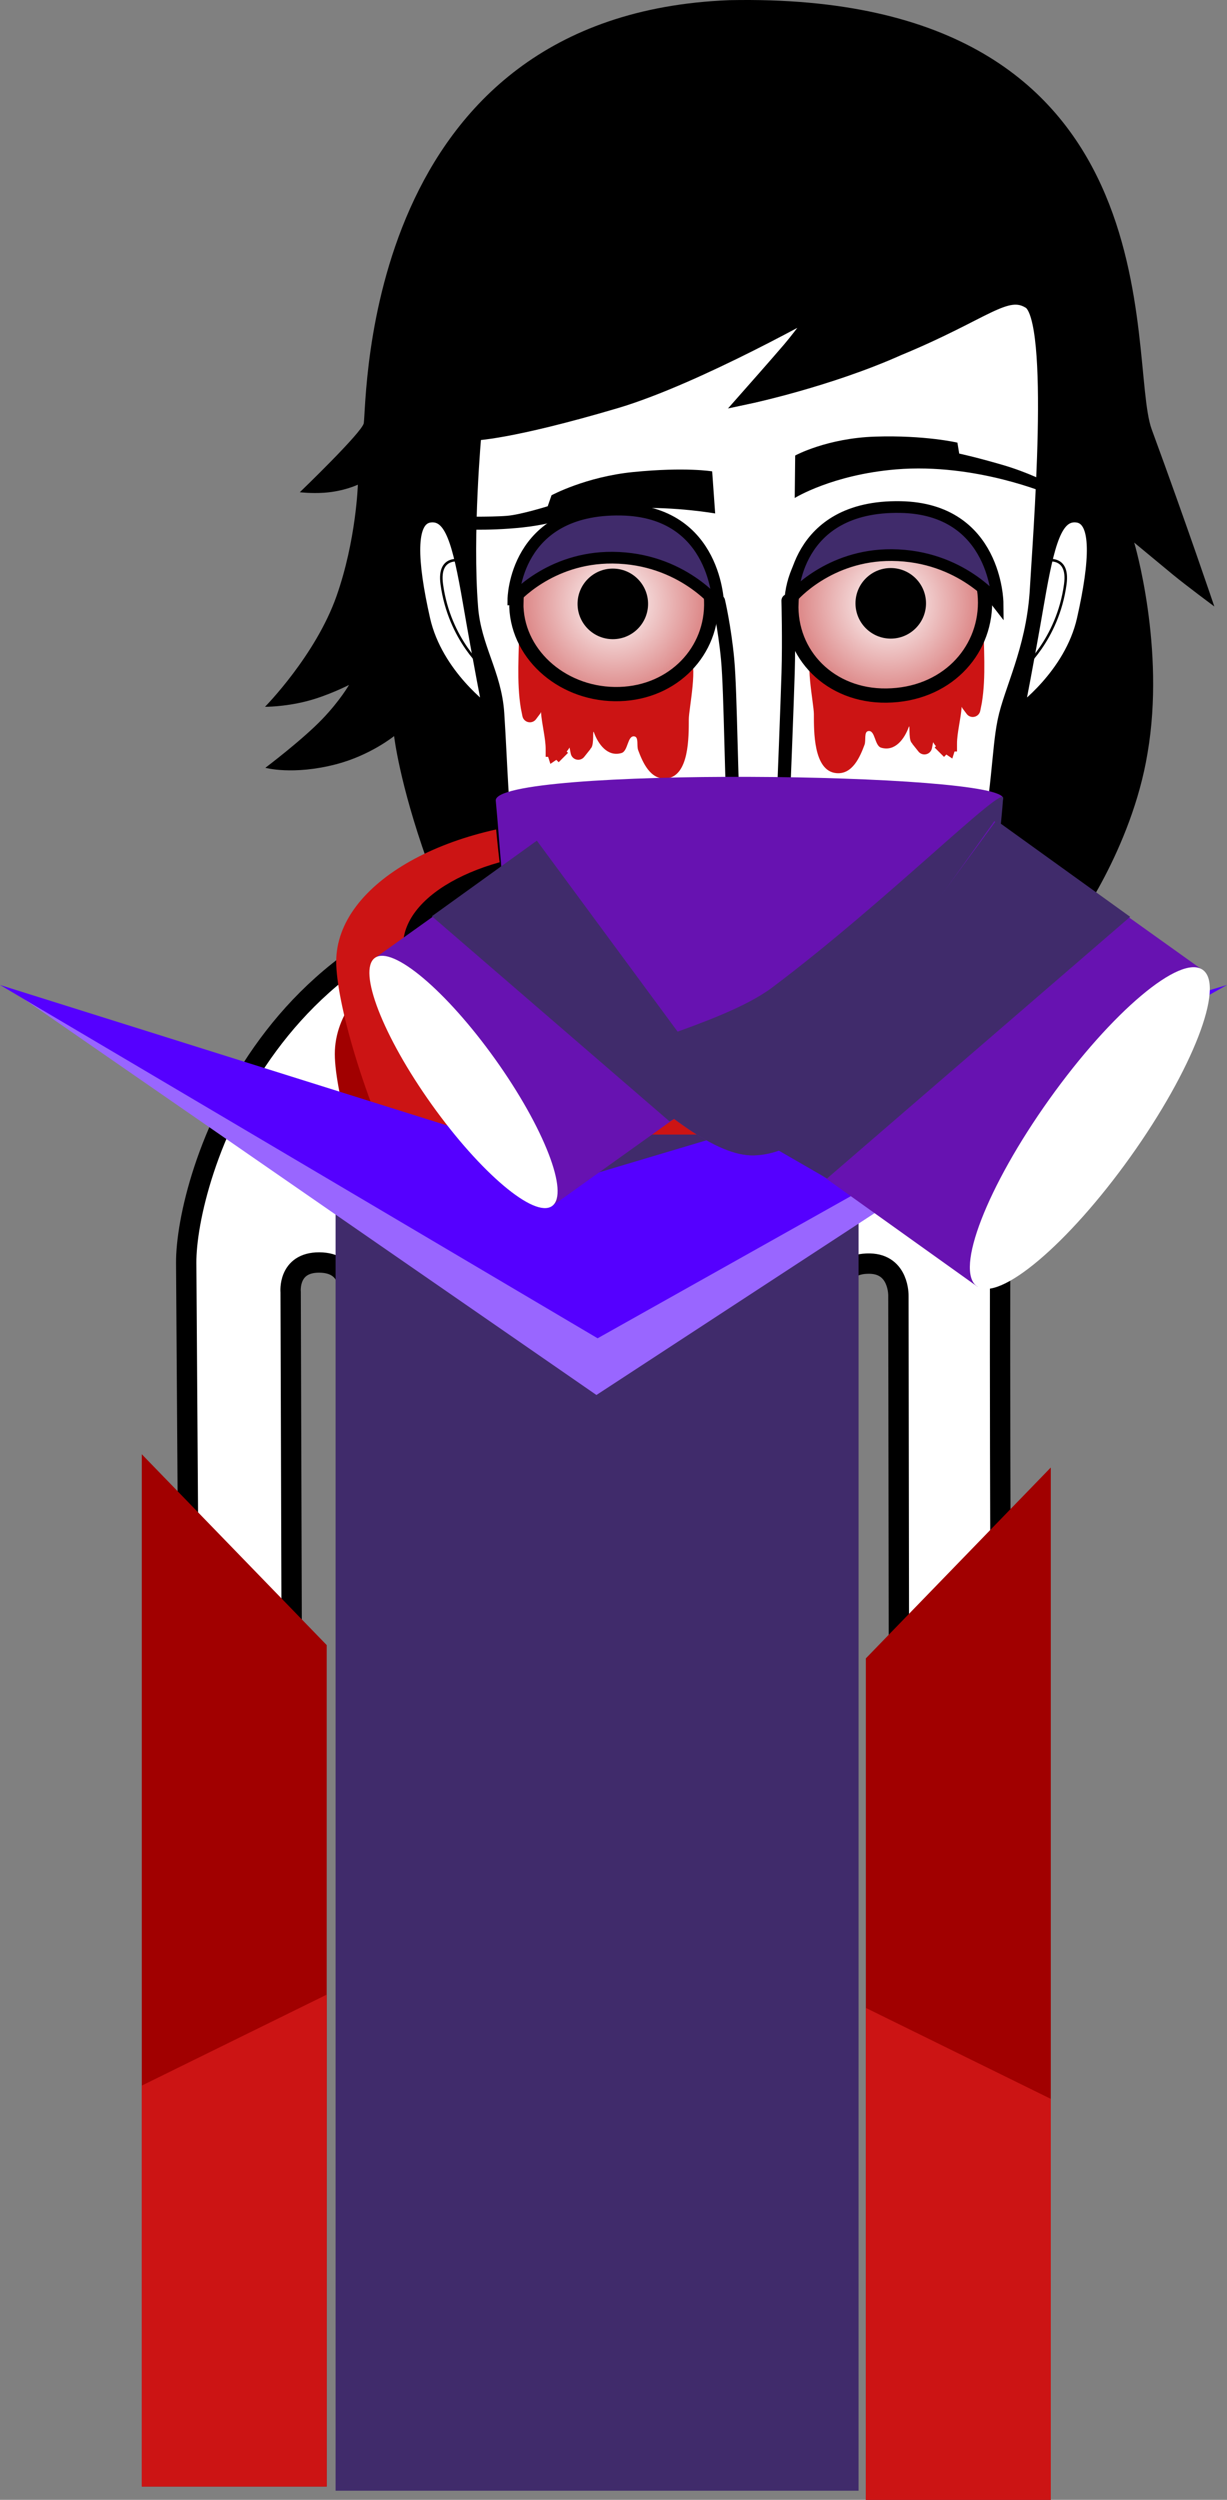 <svg version="1.1" xmlns="http://www.w3.org/2000/svg" xmlns:xlink="http://www.w3.org/1999/xlink" width="120.681" height="245.689" viewBox="0,0,120.681,245.689"><rect x="0" y="0" width="120.681" height="245.689" fill="#808080" stroke="none"/><defs><radialGradient cx="242.148" cy="123.516" r="9.585" gradientUnits="userSpaceOnUse" id="color-1"><stop offset="0" stop-color="#ffffff"/><stop offset="1" stop-color="#da7f7f"/></radialGradient><radialGradient cx="269.138" cy="123.589" r="9.527" gradientUnits="userSpaceOnUse" id="color-2"><stop offset="0" stop-color="#ffffff"/><stop offset="1" stop-color="#da7f7f"/></radialGradient></defs><g transform="translate(-181.78,-64.226)"><g data-paper-data="{&quot;isPaintingLayer&quot;:true}" fill-rule="nonzero" stroke-linejoin="miter" stroke-miterlimit="10" stroke-dasharray="" stroke-dashoffset="0" style="mix-blend-mode: normal"><path d="M211.267,112.605c0,0 6.163,-5.922 6.292,-6.788c0.337,-2.271 -0.168,-40.173 35.968,-41.574c44.636,-0.914 39.015,35.349 41.531,42.19c3.45,9.381 6.157,17.4 6.157,17.4c0,0 -2.767,-2.054 -4.08,-3.134c-1.224,-1.008 -3.801,-3.146 -3.801,-3.146c0,0 3.091,10.348 1.311,20.695c-1.562,9.481 -7.298,17.225 -7.298,17.225l-1.155,-2.347c0,0 -1.023,2.198 -2.16,3.333c-1.137,1.135 -3.439,2.913 -3.439,2.913l-0.092,-3.704c0,0 -7.06,11.018 -24.351,10.872c-16.306,-0.255 -26.072,-10.675 -26.072,-10.675l-0.116,2.655c0,0 -3.895,-3.293 -6.181,-9.708c-2.725,-7.646 -3.239,-12.243 -3.239,-12.243c0,0 -2.339,1.899 -5.717,2.774c-4.233,1.097 -6.947,0.345 -6.947,0.345c0,0 3.608,-2.717 5.584,-4.77c1.76,-1.828 2.647,-3.377 2.647,-3.377c0,0 -2.108,1.085 -4.233,1.618c-2.217,0.556 -4.03,0.531 -4.03,0.531c0,0 4.975,-5.037 7.031,-10.874c1.941,-5.511 2.1,-10.957 2.1,-10.957c0,0 -1.362,0.662 -3.33,0.795c-1.248,0.085 -2.378,-0.049 -2.378,-0.049z" fill="#000000" stroke="none" stroke-width="1.5" stroke-linecap="butt"/><g stroke-linecap="butt"><path d="M200.887,306.367c0,0 -0.635,-94.384 -0.793,-118.012c-0.055,-8.153 8.187,-36.761 40.202,-36.921c31.602,-0.158 39.857,29.487 39.849,36.897c-0.077,46.243 0.654,117.986 0.654,117.986l-10.497,0.096l-0.159,-114.843c0,0 0.075,-3.099 -2.816,-3.154c-3.434,-0.065 -2.945,3.116 -2.945,3.116l0.205,114.87l-48.214,0.072l-0.305,-115.233c0,0 0.279,-2.919 -2.886,-2.934c-3.111,-0.015 -2.816,2.909 -2.816,2.909l0.353,115.067z" fill="#ffffff" stroke="#000000" stroke-width="2"/><path d="M255.484,202.309c-0.571,0 -1.034,-0.463 -1.034,-1.034c0,-0.571 0.463,-1.034 1.034,-1.034c0.571,0 1.034,0.463 1.034,1.034c0,0.571 -0.463,1.034 -1.034,1.034z" fill="#000000" stroke="none" stroke-width="1.5"/><path d="M250.224,206.545c-4.463,-0.314 -6.552,-1.794 -6.17,-2.58c0.118,-0.242 2.846,1.064 6.97,1.305c6.409,0.375 8.51,-0.632 8.51,-0.632v1.346c0,0 -2.413,1.047 -9.311,0.561z" fill="#000000" stroke="#000000" stroke-width="0"/><path d="M222.411,201.275c0,-0.571 0.463,-1.034 1.034,-1.034c0.571,0 1.034,0.463 1.034,1.034c0,0.571 -0.463,1.034 -1.034,1.034c-0.571,0 -1.034,-0.463 -1.034,-1.034z" fill="#000000" stroke="none" stroke-width="1.5"/><path d="M228.705,206.545c-6.897,0.486 -9.311,-0.561 -9.311,-0.561v-1.346c0,0 2.101,1.007 8.51,0.632c4.124,-0.241 6.853,-1.547 6.97,-1.305c0.383,0.786 -1.706,2.266 -6.17,2.58z" fill="#000000" stroke="#000000" stroke-width="0"/><path d="M239.986,263.096c-0.819,0 -1.483,-0.664 -1.483,-1.483c0,-0.819 0.664,-1.483 1.483,-1.483c0.819,0 1.483,0.664 1.483,1.483c0,0.819 -0.664,1.483 -1.483,1.483z" data-paper-data="{&quot;index&quot;:null}" fill="#000000" stroke="none" stroke-width="1.5"/><g stroke="#000000" stroke-width="0"><path d="M195.725,308.61v-101.457l18.188,18.757v82.7z" data-paper-data="{&quot;index&quot;:null}" fill="#a10000"/><path d="M195.725,308.61v-39.407l18.188,-8.938v48.345z" data-paper-data="{&quot;index&quot;:null}" fill="#cc1414"/></g><g data-paper-data="{&quot;index&quot;:null}" stroke="#000000" stroke-width="0"><path d="M266.941,309.915v-82.7l18.188,-18.757v101.457z" data-paper-data="{&quot;index&quot;:null}" fill="#a10000"/><path d="M266.941,309.915v-48.345l18.188,8.938v39.407z" data-paper-data="{&quot;index&quot;:null}" fill="#cc1414"/></g><g stroke="none" stroke-width="0"><path d="M264.438,167.818c0,7.714 -11.629,38.618 -25.361,38.618c-13.732,0 -24.367,-30.904 -24.367,-38.618c0,-7.714 11.132,-13.968 24.864,-13.968c13.732,0 24.864,6.254 24.864,13.968z" fill="#a10000"/><path d="M264.576,158.742c0,7.714 -11.629,38.618 -25.361,38.618c-13.732,0 -24.367,-30.904 -24.367,-38.618c0,-7.714 11.132,-13.968 24.864,-13.968c13.732,0 24.864,6.254 24.864,13.968z" fill="#cc1414"/><path d="M257.726,157.199c0,5.168 -8.127,9.357 -18.153,9.357c-10.025,0 -18.153,-4.189 -18.153,-9.357c0,-5.168 8.127,-9.357 18.153,-9.357c10.025,0 18.153,4.189 18.153,9.357z" fill="#000000"/></g><path d="M214.786,309.02v-133.286h51.439v133.286z" fill="#402b6b" stroke="none" stroke-width="0"/><g stroke="none" stroke-width="0"><path d="M182.801,161.489l57.641,23.574l59.63,-22.692l-59.63,38.959z" fill="#9966ff"/><path d="M181.78,161.032l58.778,18.457l61.904,-18.457l-61.904,34.725z" fill="#5500ff"/></g></g><path d="M228.053,123.926c-0.577,-7.293 0.335,-17.154 0.335,-17.154c0,0 3.411,-0.041 13.914,-3.144c8.07,-2.384 20.547,-9.487 20.547,-9.487c0,0 -2.16,3.005 -3.408,4.46c-1.327,1.547 -3.993,4.563 -3.993,4.563c0,0 7.838,-1.668 14.675,-4.729c8.568,-3.536 10.593,-6.053 12.95,-4.593c2.783,1.724 1.03,23.183 0.718,28.741c-0.422,5.669 -2.533,9.5 -3.15,12.521c-0.617,3.021 -0.41,6.137 -2.206,16.04c-1.121,6.18 -4.162,8.925 -10.019,14.661c-5.858,5.736 -9.054,9.253 -13.014,9.322c-3.811,0.066 -8.936,-5.1 -13.935,-10.382c-5.324,-5.625 -8.875,-8.477 -9.716,-15.14c-0.757,-6 -0.777,-9.909 -1.123,-15.248c-0.253,-3.903 -2.261,-6.445 -2.576,-10.428z" fill="#ffffff" stroke="#000000" stroke-width="1.5" stroke-linecap="butt"/><path d="M276.123,108.806c0,0 1.524,0.318 4.256,1.11c2.495,0.724 4.449,1.744 4.449,1.744l0.195,1.17c0,0 -7.25,-3.13 -15.116,-2.471c-6.29,0.527 -9.963,2.812 -9.963,2.812l0.046,-4.177c0,0 3.127,-1.704 7.864,-1.856c4.904,-0.157 8.091,0.591 8.091,0.591z" data-paper-data="{&quot;index&quot;:null}" fill="#000000" stroke="none" stroke-width="1.5" stroke-linecap="butt"/><path d="M263.359,151.794c0.57,0.212 3.084,1.399 6.024,2.596c2.964,1.206 7.214,2.293 7.194,2.461c-0.025,0.213 -10.435,0.227 -13.679,0.632c-2.719,0.34 -6.689,0.706 -6.689,0.706c0,0 -7.104,-1.162 -13.272,-2.445c-4.944,-1.029 -10.399,-1.661 -10.41,-1.755c-0.014,-0.126 3.868,-0.711 6.824,-1.395c1.146,-0.497 5.44,-1.485 5.44,-1.485c0,0 4.956,-0.278 7.608,0.579c2.842,0.918 2.835,2.446 3.083,2.469c0,0 1.184,-1.749 2.369,-2.105c1.185,-0.355 5.082,-0.416 5.508,-0.258z" fill="#ffffff" stroke="#000000" stroke-width="1.4" stroke-linecap="butt"/><path d="M244.711,156.347c5.091,1.027 11.918,2.807 11.918,2.807c0,0 5.79,-1.556 8.447,-1.834c2.06,-0.216 11.216,-0.707 11.26,-0.334c0.043,0.364 -9.031,12.9 -21.148,12.447c-13.77,-0.436 -22.865,-15.136 -22.827,-15.305c0.038,-0.169 7.259,1.192 12.35,2.218z" fill="#ffffff" stroke="#000000" stroke-width="1.9" stroke-linecap="butt"/><path d="M255.685,153.354c-1.034,0 -3.538,-3.26 -3.787,-5.364c-0.222,-1.882 1.315,-3.828 3.787,-3.828c2.472,0 4.202,0.491 4.03,4.189c-0.146,3.138 -1.558,5.003 -4.03,5.003z" fill="#ffffff" stroke="#000000" stroke-width="1.15" stroke-linecap="butt"/><path d="M259.288,123.26c0,0 0.103,3.97 0.006,7.127c-0.192,6.251 -1.081,27.761 -1.081,27.761l-2.982,0.009c0,0 -0.803,-4.173 -1.123,-9.5c-0.434,-7.211 -0.45,-16.293 -0.763,-19.632c-0.298,-3.165 -0.896,-5.715 -0.896,-5.715" fill="#ffffff" stroke="#000000" stroke-width="1.3" stroke-linecap="round"/><path d="M229.753,134.05c0,0 -4.932,-3.517 -6.164,-8.975c-1.296,-5.743 -1.461,-9.733 0.48,-9.992c1.941,-0.259 2.703,2.377 3.733,8.356c1.029,5.979 1.951,10.611 1.951,10.611z" data-paper-data="{&quot;index&quot;:null}" fill="#ffffff" stroke="#000000" stroke-width="1" stroke-linecap="butt"/><path d="M229.55,130.102c0,0 -3.564,-2.923 -4.318,-8.451c-0.421,-3.083 2.157,-2.28 2.157,-2.28" fill="none" stroke="#000000" stroke-width="0.25" stroke-linecap="round"/><path d="M236.025,112.902c0,0 3.37,-1.819 8.032,-2.282c5.167,-0.513 7.768,-0.066 7.768,-0.066l0.295,4.137c0,0 -3.836,-0.681 -8.018,-0.521c-5.593,0.213 -6.645,1.433 -10.898,1.891c-3.644,0.393 -6.737,0.159 -6.737,0.159l-0.026,-1.232c0,0 3.595,0.074 5.234,-0.068c1.352,-0.117 3.976,-0.938 3.976,-0.938z" fill="#000000" stroke="none" stroke-width="1.5" stroke-linecap="butt"/><path d="M283.986,123.438c1.029,-5.979 1.791,-8.615 3.733,-8.356c1.941,0.259 1.776,4.249 0.48,9.992c-1.232,5.458 -6.164,8.975 -6.164,8.975c0,0 0.922,-4.633 1.951,-10.611z" data-paper-data="{&quot;index&quot;:null}" fill="#ffffff" stroke="#000000" stroke-width="1" stroke-linecap="butt"/><path d="M284.399,119.371c0,0 2.578,-0.803 2.157,2.28c-0.754,5.527 -4.318,8.451 -4.318,8.451" data-paper-data="{&quot;index&quot;:null}" fill="none" stroke="#000000" stroke-width="0.25" stroke-linecap="round"/><path d="M234.356,125.893c0.279,0 0.523,0.153 0.652,0.379c0.217,0.125 0.326,0.343 0.326,0.343l0.086,0.349c0.906,0.788 1.812,0.208 2.902,1.212c0.244,0.402 0.359,0.918 0.729,1.208c0.294,0.23 2.033,-0.371 2.495,-0.212c1.828,0.629 2.913,0.534 5.088,0.111c0.802,-0.156 2.086,-1.227 2.924,-0.612c0.947,0.696 -0.034,5.23 -0.032,6.256c-0.006,1.649 0.062,5.586 -2.202,5.808c-1.594,0.156 -2.344,-1.614 -2.78,-2.786c-0.163,-0.439 0.082,-1.292 -0.382,-1.351c-0.682,-0.088 -0.595,1.443 -1.255,1.638c-1.396,0.414 -2.311,-0.926 -2.702,-2.002c-0.175,-0.48 0.042,1.111 -0.281,1.506c-0.028,0.034 -0.057,0.067 -0.087,0.099l0.013,0.011l-0.609,0.762c-0.137,0.175 -0.351,0.287 -0.59,0.287c-0.369,0 -0.675,-0.266 -0.738,-0.617l-0.117,-0.586c-0.077,0.14 -0.168,0.266 -0.28,0.391l0.132,0.132l-0.92,0.92l-0.232,-0.232c-0.173,0.119 -0.367,0.249 -0.585,0.395l-0.22,-0.693h-0.243v-0.767c0,-1.058 -0.371,-2.414 -0.459,-3.617c-0.017,0.021 -0.035,0.042 -0.053,0.062l0.021,0.016l-0.455,0.607c-0.136,0.186 -0.357,0.307 -0.605,0.307c-0.369,0 -0.675,-0.266 -0.738,-0.617l-0.151,-0.753l0.004,-0.001l-0.006,-0.011c-0.431,-2.625 -0.166,-5.451 -0.166,-8.112c0,0 0,-0.75 0.75,-0.75c0.75,0 0.75,0.75 0.75,0.75c0,0.057 -0,0.114 -0,0.171c0.006,-0 0.012,-0 0.017,-0z" fill="#cc1414" stroke="none" stroke-width="0.5" stroke-linecap="butt"/><path d="M277.014,125.371c-0,-0.057 -0,-0.114 -0,-0.171c0,0 0,-0.75 0.75,-0.75c0.75,0 0.75,0.75 0.75,0.75c0,2.662 0.265,5.487 -0.166,8.112l-0.006,0.011l0.004,0.001l-0.151,0.753c-0.063,0.351 -0.369,0.617 -0.738,0.617c-0.248,0 -0.469,-0.121 -0.605,-0.307l-0.455,-0.607l0.021,-0.016c-0.018,-0.02 -0.036,-0.041 -0.053,-0.062c-0.088,1.203 -0.459,2.559 -0.459,3.617v0.767h-0.243l-0.22,0.693c-0.218,-0.146 -0.412,-0.276 -0.585,-0.395l-0.232,0.232l-0.92,-0.92l0.132,-0.132c-0.113,-0.124 -0.203,-0.251 -0.28,-0.391l-0.117,0.586c-0.063,0.351 -0.369,0.617 -0.738,0.617c-0.239,0 -0.453,-0.112 -0.59,-0.287l-0.609,-0.762l0.013,-0.011c-0.03,-0.032 -0.059,-0.065 -0.087,-0.099c-0.324,-0.395 -0.107,-1.986 -0.281,-1.506c-0.392,1.076 -1.306,2.416 -2.702,2.002c-0.659,-0.195 -0.572,-1.726 -1.255,-1.638c-0.464,0.06 -0.219,0.912 -0.382,1.351c-0.435,1.173 -1.186,2.943 -2.78,2.786c-2.264,-0.222 -2.196,-4.159 -2.202,-5.808c0.001,-1.025 -0.98,-5.56 -0.032,-6.256c0.838,-0.615 2.122,0.456 2.924,0.612c2.175,0.423 3.261,0.518 5.088,-0.111c0.462,-0.159 2.201,0.442 2.495,0.212c0.37,-0.29 0.485,-0.806 0.729,-1.208c1.091,-1.004 1.996,-0.424 2.902,-1.212l0.086,-0.349c0,0 0.109,-0.217 0.326,-0.343c0.129,-0.226 0.373,-0.379 0.652,-0.379c0.006,0 0.012,0 0.017,0z" data-paper-data="{&quot;index&quot;:null}" fill="#cc1414" stroke="none" stroke-width="0.5" stroke-linecap="butt"/><g stroke="#402b6b" stroke-width="0" stroke-linecap="butt"><path d="M280.434,142.735c-0.563,2.624 -0.302,5.316 -1.921,13.914c-1.011,5.366 -3.995,7.791 -9.738,12.851c-5.742,5.061 -8.869,8.156 -12.817,8.282c-3.799,0.121 -9,-4.264 -14.079,-8.751c-5.408,-4.778 -8.999,-7.187 -9.953,-12.937c-0.859,-5.179 -0.947,-8.56 -1.385,-13.174c-0.32,-3.372 50.455,-2.81 49.892,-0.186z" fill="#6712b1"/><path d="M278.513,156.649c-1.011,5.366 -3.995,7.791 -9.738,12.851c-5.742,5.061 -8.869,8.156 -12.817,8.282c-3.799,0.121 -9,-4.264 -14.079,-8.751c-1.687,-1.491 10.691,-3.882 15.839,-7.742c11.353,-8.511 23.102,-20.36 22.715,-18.555c0,0 -0.302,5.316 -1.921,13.914z" fill="#402b6b"/></g><g stroke="#000000" stroke-width="0" stroke-linecap="butt"><g><path d="M252.144,171.283l-16.113,11.509l-17.413,-24.378l16.113,-11.509z" fill="#6712b1"/><path d="M218.655,158.367c1.723,-1.231 7.02,3.232 11.832,9.967c4.811,6.736 7.315,13.194 5.592,14.425c-1.723,1.231 -7.02,-3.232 -11.832,-9.967c-4.811,-6.736 -7.315,-13.194 -5.592,-14.425z" fill="#ffffff"/></g><path d="M252.759,171.494l-5.12,2.953l-23.382,-20.17l10.325,-7.429z" fill="#402b6b"/></g><g data-paper-data="{&quot;index&quot;:null}" stroke="#000000" stroke-width="0" stroke-linecap="butt"><g><path d="M279.58,144.932l20.544,14.675l-22.202,31.082l-20.544,-14.675z" fill="#6712b1"/><path d="M292.949,177.938c-6.134,8.588 -12.889,14.278 -15.086,12.708c-2.197,-1.569 0.995,-9.804 7.129,-18.392c6.134,-8.588 12.889,-14.278 15.086,-12.708c2.197,1.569 -0.995,9.804 -7.129,18.392z" fill="#ffffff"/></g><path d="M279.771,144.861l13.165,9.472l-29.812,25.717l-6.529,-3.766z" fill="#402b6b"/></g><path d="M232.564,123.446c0.071,-4.892 4.838,-8.936 10.211,-8.858c5.373,0.078 9.027,4.248 8.956,9.14c-0.071,4.892 -4.124,8.794 -9.497,8.716c-5.373,-0.078 -9.742,-4.107 -9.671,-8.999z" fill="url(#color-1)" stroke="#000000" stroke-width="1.4" stroke-linecap="butt"/><path d="M259.62,123.447c0.204,-4.888 4.453,-8.858 9.77,-8.858c5.318,0 9.275,3.966 9.275,8.858c0,4.892 -3.886,9.071 -9.7,9.142c-5.53,0.067 -9.558,-4.037 -9.345,-9.142z" fill="url(#color-2)" stroke="#000000" stroke-width="1.4" stroke-linecap="butt"/><path d="M238.585,123.577c0,-1.915 1.553,-3.468 3.468,-3.468c1.915,0 3.468,1.553 3.468,3.468c0,1.915 -1.553,3.468 -3.468,3.468c-1.915,0 -3.468,-1.553 -3.468,-3.468z" fill="#000000" stroke="#ffffff" stroke-width="0" stroke-linecap="butt"/><path d="M265.921,123.522c0,-1.915 1.553,-3.468 3.468,-3.468c1.915,0 3.468,1.553 3.468,3.468c0,1.915 -1.553,3.468 -3.468,3.468c-1.915,0 -3.468,-1.553 -3.468,-3.468z" fill="#000000" stroke="#ffffff" stroke-width="0" stroke-linecap="butt"/><path d="M232.271,123.14c0,0 0.064,-9.015 10.601,-8.825c9.471,0.166 9.556,9.407 9.556,9.407c0,0 -3.555,-4.634 -10.398,-4.686c-6.237,-0.047 -9.759,4.104 -9.759,4.104z" fill="#402b6b" stroke="#000000" stroke-width="1.15" stroke-linecap="butt"/><path d="M259.74,122.885c0,0 0.064,-9.015 10.601,-8.825c9.471,0.166 9.556,9.407 9.556,9.407c0,0 -3.555,-4.634 -10.398,-4.686c-6.237,-0.047 -9.759,4.104 -9.759,4.104z" fill="#402b6b" stroke="#000000" stroke-width="1.15" stroke-linecap="butt"/></g></g></svg>